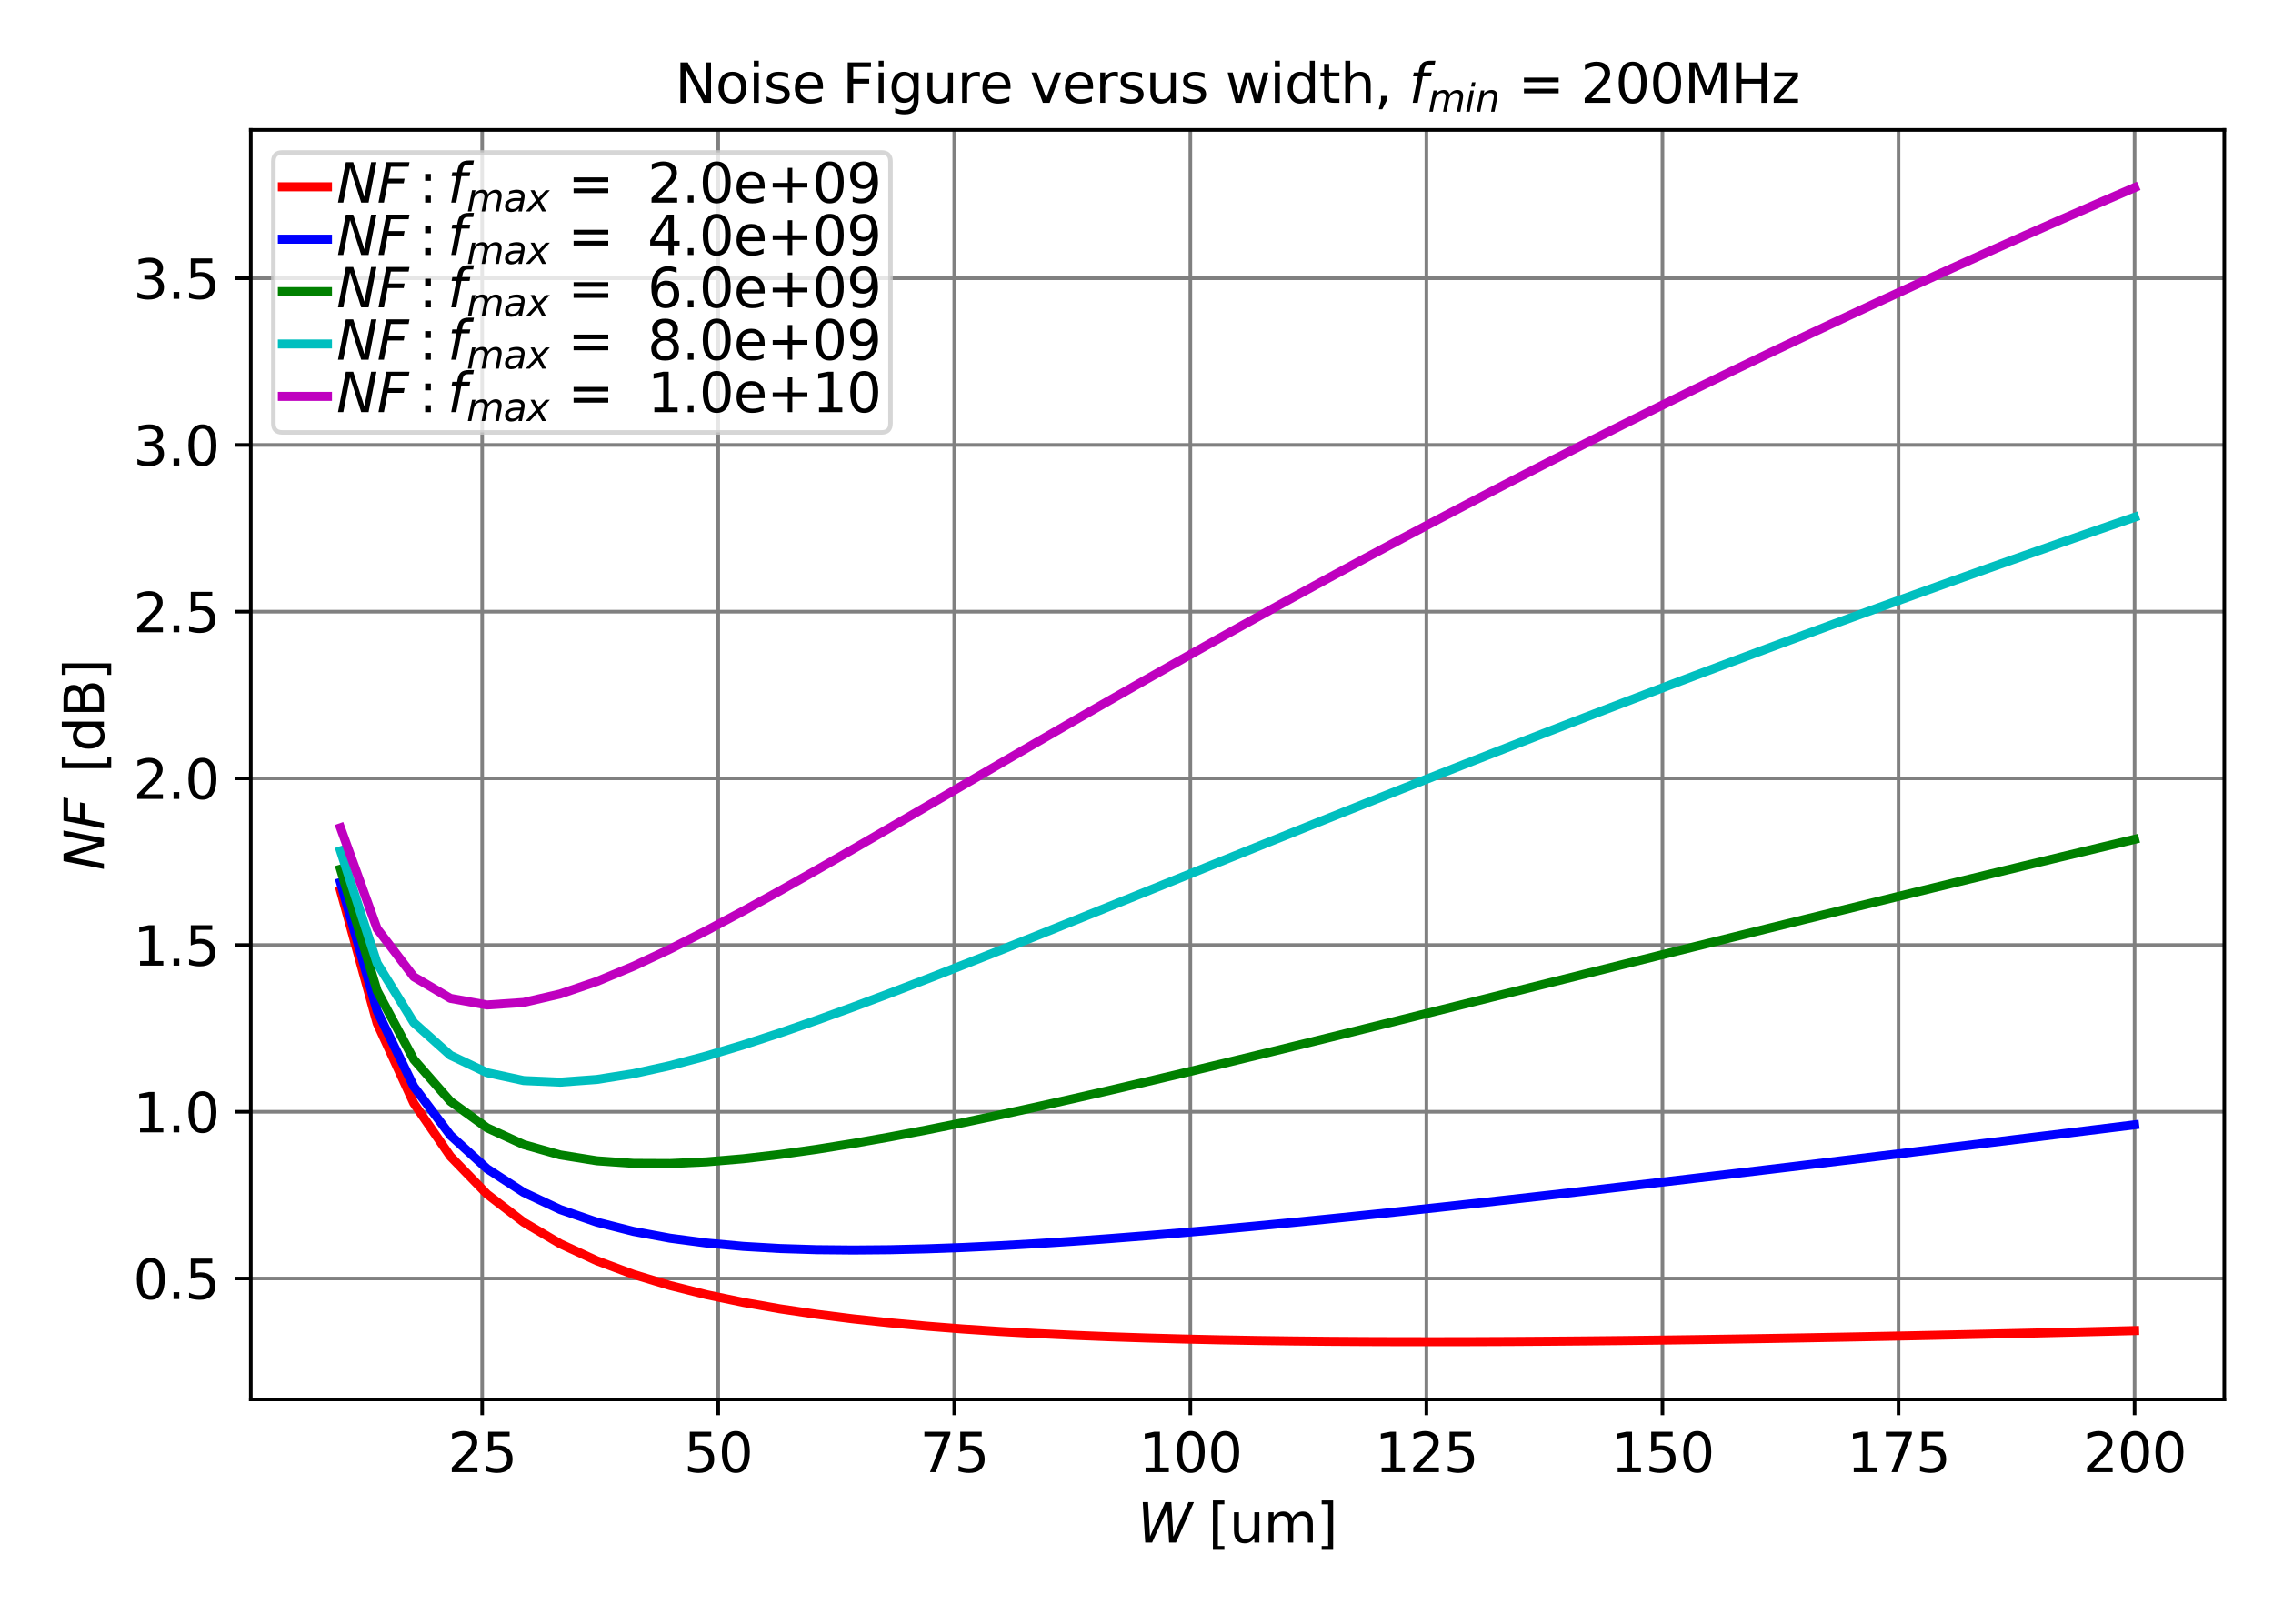 <?xml version="1.0" encoding="utf-8" standalone="no"?>
<!DOCTYPE svg PUBLIC "-//W3C//DTD SVG 1.1//EN"
  "http://www.w3.org/Graphics/SVG/1.1/DTD/svg11.dtd">
<svg height="360pt" version="1.1" viewBox="0 0 504 360" width="504pt" xmlns="http://www.w3.org/2000/svg" xmlns:xlink="http://www.w3.org/1999/xlink">
 <defs>
  <style type="text/css">*{stroke-linecap:butt;stroke-linejoin:round;}</style>
 </defs>
 <g id="figure_1">
  <g id="patch_1">
   <path d="M 0 360 
L 504 360 
L 504 0 
L 0 0 
z
" style="fill:#ffffff;"/>
  </g>
  <g id="axes_1">
   <g id="patch_2">
    <path d="M 55.612 310.262 
L 493.2 310.262 
L 493.2 28.8 
L 55.612 28.8 
z
" style="fill:#ffffff;"/>
   </g>
   <g id="matplotlib.axis_1">
    <g id="xtick_1">
     <g id="line2d_1">
      <path clip-path="url(#pe14d05452f)" d="M 106.909 310.262 
L 106.909 28.8 
" style="fill:none;stroke:#808080;stroke-linecap:square;stroke-width:0.8;"/>
     </g>
     <g id="line2d_2">
      <defs>
       <path d="M 0 0 
L 0 3.5 
" id="mc576cd16fa" style="stroke:#000000;stroke-width:0.8;"/>
      </defs>
      <g>
       <use style="stroke:#000000;stroke-width:0.8;" x="106.909" xlink:href="#mc576cd16fa" y="310.262"/>
      </g>
     </g>
     <g id="text_1">
      <!-- 25 -->
      <g transform="translate(99.274 326.381)scale(0.12 -0.12)">
       <defs>
        <path d="M 1228 531 
L 3431 531 
L 3431 0 
L 469 0 
L 469 531 
Q 828 903 1448 1529 
Q 2069 2156 2228 2338 
Q 2531 2678 2651 2914 
Q 2772 3150 2772 3378 
Q 2772 3750 2511 3984 
Q 2250 4219 1831 4219 
Q 1534 4219 1204 4116 
Q 875 4013 500 3803 
L 500 4441 
Q 881 4594 1212 4672 
Q 1544 4750 1819 4750 
Q 2544 4750 2975 4387 
Q 3406 4025 3406 3419 
Q 3406 3131 3298 2873 
Q 3191 2616 2906 2266 
Q 2828 2175 2409 1742 
Q 1991 1309 1228 531 
z
" id="DejaVuSans-32" transform="scale(0.016)"/>
        <path d="M 691 4666 
L 3169 4666 
L 3169 4134 
L 1269 4134 
L 1269 2991 
Q 1406 3038 1543 3061 
Q 1681 3084 1819 3084 
Q 2600 3084 3056 2656 
Q 3513 2228 3513 1497 
Q 3513 744 3044 326 
Q 2575 -91 1722 -91 
Q 1428 -91 1123 -41 
Q 819 9 494 109 
L 494 744 
Q 775 591 1075 516 
Q 1375 441 1709 441 
Q 2250 441 2565 725 
Q 2881 1009 2881 1497 
Q 2881 1984 2565 2268 
Q 2250 2553 1709 2553 
Q 1456 2553 1204 2497 
Q 953 2441 691 2322 
L 691 4666 
z
" id="DejaVuSans-35" transform="scale(0.016)"/>
       </defs>
       <use xlink:href="#DejaVuSans-32"/>
       <use x="63.623" xlink:href="#DejaVuSans-35"/>
      </g>
     </g>
    </g>
    <g id="xtick_2">
     <g id="line2d_3">
      <path clip-path="url(#pe14d05452f)" d="M 159.252 310.262 
L 159.252 28.8 
" style="fill:none;stroke:#808080;stroke-linecap:square;stroke-width:0.8;"/>
     </g>
     <g id="line2d_4">
      <g>
       <use style="stroke:#000000;stroke-width:0.8;" x="159.252" xlink:href="#mc576cd16fa" y="310.262"/>
      </g>
     </g>
     <g id="text_2">
      <!-- 50 -->
      <g transform="translate(151.617 326.381)scale(0.12 -0.12)">
       <defs>
        <path d="M 2034 4250 
Q 1547 4250 1301 3770 
Q 1056 3291 1056 2328 
Q 1056 1369 1301 889 
Q 1547 409 2034 409 
Q 2525 409 2770 889 
Q 3016 1369 3016 2328 
Q 3016 3291 2770 3770 
Q 2525 4250 2034 4250 
z
M 2034 4750 
Q 2819 4750 3233 4129 
Q 3647 3509 3647 2328 
Q 3647 1150 3233 529 
Q 2819 -91 2034 -91 
Q 1250 -91 836 529 
Q 422 1150 422 2328 
Q 422 3509 836 4129 
Q 1250 4750 2034 4750 
z
" id="DejaVuSans-30" transform="scale(0.016)"/>
       </defs>
       <use xlink:href="#DejaVuSans-35"/>
       <use x="63.623" xlink:href="#DejaVuSans-30"/>
      </g>
     </g>
    </g>
    <g id="xtick_3">
     <g id="line2d_5">
      <path clip-path="url(#pe14d05452f)" d="M 211.595 310.262 
L 211.595 28.8 
" style="fill:none;stroke:#808080;stroke-linecap:square;stroke-width:0.8;"/>
     </g>
     <g id="line2d_6">
      <g>
       <use style="stroke:#000000;stroke-width:0.8;" x="211.595" xlink:href="#mc576cd16fa" y="310.262"/>
      </g>
     </g>
     <g id="text_3">
      <!-- 75 -->
      <g transform="translate(203.96 326.381)scale(0.12 -0.12)">
       <defs>
        <path d="M 525 4666 
L 3525 4666 
L 3525 4397 
L 1831 0 
L 1172 0 
L 2766 4134 
L 525 4134 
L 525 4666 
z
" id="DejaVuSans-37" transform="scale(0.016)"/>
       </defs>
       <use xlink:href="#DejaVuSans-37"/>
       <use x="63.623" xlink:href="#DejaVuSans-35"/>
      </g>
     </g>
    </g>
    <g id="xtick_4">
     <g id="line2d_7">
      <path clip-path="url(#pe14d05452f)" d="M 263.938 310.262 
L 263.938 28.8 
" style="fill:none;stroke:#808080;stroke-linecap:square;stroke-width:0.8;"/>
     </g>
     <g id="line2d_8">
      <g>
       <use style="stroke:#000000;stroke-width:0.8;" x="263.938" xlink:href="#mc576cd16fa" y="310.262"/>
      </g>
     </g>
     <g id="text_4">
      <!-- 100 -->
      <g transform="translate(252.485 326.381)scale(0.12 -0.12)">
       <defs>
        <path d="M 794 531 
L 1825 531 
L 1825 4091 
L 703 3866 
L 703 4441 
L 1819 4666 
L 2450 4666 
L 2450 531 
L 3481 531 
L 3481 0 
L 794 0 
L 794 531 
z
" id="DejaVuSans-31" transform="scale(0.016)"/>
       </defs>
       <use xlink:href="#DejaVuSans-31"/>
       <use x="63.623" xlink:href="#DejaVuSans-30"/>
       <use x="127.246" xlink:href="#DejaVuSans-30"/>
      </g>
     </g>
    </g>
    <g id="xtick_5">
     <g id="line2d_9">
      <path clip-path="url(#pe14d05452f)" d="M 316.281 310.262 
L 316.281 28.8 
" style="fill:none;stroke:#808080;stroke-linecap:square;stroke-width:0.8;"/>
     </g>
     <g id="line2d_10">
      <g>
       <use style="stroke:#000000;stroke-width:0.8;" x="316.281" xlink:href="#mc576cd16fa" y="310.262"/>
      </g>
     </g>
     <g id="text_5">
      <!-- 125 -->
      <g transform="translate(304.828 326.381)scale(0.12 -0.12)">
       <use xlink:href="#DejaVuSans-31"/>
       <use x="63.623" xlink:href="#DejaVuSans-32"/>
       <use x="127.246" xlink:href="#DejaVuSans-35"/>
      </g>
     </g>
    </g>
    <g id="xtick_6">
     <g id="line2d_11">
      <path clip-path="url(#pe14d05452f)" d="M 368.624 310.262 
L 368.624 28.8 
" style="fill:none;stroke:#808080;stroke-linecap:square;stroke-width:0.8;"/>
     </g>
     <g id="line2d_12">
      <g>
       <use style="stroke:#000000;stroke-width:0.8;" x="368.624" xlink:href="#mc576cd16fa" y="310.262"/>
      </g>
     </g>
     <g id="text_6">
      <!-- 150 -->
      <g transform="translate(357.171 326.381)scale(0.12 -0.12)">
       <use xlink:href="#DejaVuSans-31"/>
       <use x="63.623" xlink:href="#DejaVuSans-35"/>
       <use x="127.246" xlink:href="#DejaVuSans-30"/>
      </g>
     </g>
    </g>
    <g id="xtick_7">
     <g id="line2d_13">
      <path clip-path="url(#pe14d05452f)" d="M 420.967 310.262 
L 420.967 28.8 
" style="fill:none;stroke:#808080;stroke-linecap:square;stroke-width:0.8;"/>
     </g>
     <g id="line2d_14">
      <g>
       <use style="stroke:#000000;stroke-width:0.8;" x="420.967" xlink:href="#mc576cd16fa" y="310.262"/>
      </g>
     </g>
     <g id="text_7">
      <!-- 175 -->
      <g transform="translate(409.514 326.381)scale(0.12 -0.12)">
       <use xlink:href="#DejaVuSans-31"/>
       <use x="63.623" xlink:href="#DejaVuSans-37"/>
       <use x="127.246" xlink:href="#DejaVuSans-35"/>
      </g>
     </g>
    </g>
    <g id="xtick_8">
     <g id="line2d_15">
      <path clip-path="url(#pe14d05452f)" d="M 473.31 310.262 
L 473.31 28.8 
" style="fill:none;stroke:#808080;stroke-linecap:square;stroke-width:0.8;"/>
     </g>
     <g id="line2d_16">
      <g>
       <use style="stroke:#000000;stroke-width:0.8;" x="473.31" xlink:href="#mc576cd16fa" y="310.262"/>
      </g>
     </g>
     <g id="text_8">
      <!-- 200 -->
      <g transform="translate(461.857 326.381)scale(0.12 -0.12)">
       <use xlink:href="#DejaVuSans-32"/>
       <use x="63.623" xlink:href="#DejaVuSans-30"/>
       <use x="127.246" xlink:href="#DejaVuSans-30"/>
      </g>
     </g>
    </g>
    <g id="text_9">
     <!-- $W$ [um] -->
     <g transform="translate(252.206 341.994)scale(0.12 -0.12)">
      <defs>
       <path d="M 616 4666 
L 1228 4666 
L 1453 697 
L 3213 4666 
L 3916 4666 
L 4147 697 
L 5888 4666 
L 6528 4666 
L 4453 0 
L 3659 0 
L 3444 3891 
L 1697 0 
L 903 0 
L 616 4666 
z
" id="DejaVuSans-Oblique-57" transform="scale(0.016)"/>
       <path id="DejaVuSans-20" transform="scale(0.016)"/>
       <path d="M 550 4863 
L 1875 4863 
L 1875 4416 
L 1125 4416 
L 1125 -397 
L 1875 -397 
L 1875 -844 
L 550 -844 
L 550 4863 
z
" id="DejaVuSans-5b" transform="scale(0.016)"/>
       <path d="M 544 1381 
L 544 3500 
L 1119 3500 
L 1119 1403 
Q 1119 906 1312 657 
Q 1506 409 1894 409 
Q 2359 409 2629 706 
Q 2900 1003 2900 1516 
L 2900 3500 
L 3475 3500 
L 3475 0 
L 2900 0 
L 2900 538 
Q 2691 219 2414 64 
Q 2138 -91 1772 -91 
Q 1169 -91 856 284 
Q 544 659 544 1381 
z
M 1991 3584 
L 1991 3584 
z
" id="DejaVuSans-75" transform="scale(0.016)"/>
       <path d="M 3328 2828 
Q 3544 3216 3844 3400 
Q 4144 3584 4550 3584 
Q 5097 3584 5394 3201 
Q 5691 2819 5691 2113 
L 5691 0 
L 5113 0 
L 5113 2094 
Q 5113 2597 4934 2840 
Q 4756 3084 4391 3084 
Q 3944 3084 3684 2787 
Q 3425 2491 3425 1978 
L 3425 0 
L 2847 0 
L 2847 2094 
Q 2847 2600 2669 2842 
Q 2491 3084 2119 3084 
Q 1678 3084 1418 2786 
Q 1159 2488 1159 1978 
L 1159 0 
L 581 0 
L 581 3500 
L 1159 3500 
L 1159 2956 
Q 1356 3278 1631 3431 
Q 1906 3584 2284 3584 
Q 2666 3584 2933 3390 
Q 3200 3197 3328 2828 
z
" id="DejaVuSans-6d" transform="scale(0.016)"/>
       <path d="M 1947 4863 
L 1947 -844 
L 622 -844 
L 622 -397 
L 1369 -397 
L 1369 4416 
L 622 4416 
L 622 4863 
L 1947 4863 
z
" id="DejaVuSans-5d" transform="scale(0.016)"/>
      </defs>
      <use transform="translate(0 0.016)" xlink:href="#DejaVuSans-Oblique-57"/>
      <use transform="translate(98.877 0.016)" xlink:href="#DejaVuSans-20"/>
      <use transform="translate(130.664 0.016)" xlink:href="#DejaVuSans-5b"/>
      <use transform="translate(169.678 0.016)" xlink:href="#DejaVuSans-75"/>
      <use transform="translate(233.057 0.016)" xlink:href="#DejaVuSans-6d"/>
      <use transform="translate(330.469 0.016)" xlink:href="#DejaVuSans-5d"/>
     </g>
    </g>
   </g>
   <g id="matplotlib.axis_2">
    <g id="ytick_1">
     <g id="line2d_17">
      <path clip-path="url(#pe14d05452f)" d="M 55.612 283.455 
L 493.2 283.455 
" style="fill:none;stroke:#808080;stroke-linecap:square;stroke-width:0.8;"/>
     </g>
     <g id="line2d_18">
      <defs>
       <path d="M 0 0 
L -3.5 0 
" id="mc44591b894" style="stroke:#000000;stroke-width:0.8;"/>
      </defs>
      <g>
       <use style="stroke:#000000;stroke-width:0.8;" x="55.612" xlink:href="#mc44591b894" y="283.455"/>
      </g>
     </g>
     <g id="text_10">
      <!-- 0.5 -->
      <g transform="translate(29.529 288.014)scale(0.12 -0.12)">
       <defs>
        <path d="M 684 794 
L 1344 794 
L 1344 0 
L 684 0 
L 684 794 
z
" id="DejaVuSans-2e" transform="scale(0.016)"/>
       </defs>
       <use xlink:href="#DejaVuSans-30"/>
       <use x="63.623" xlink:href="#DejaVuSans-2e"/>
       <use x="95.41" xlink:href="#DejaVuSans-35"/>
      </g>
     </g>
    </g>
    <g id="ytick_2">
     <g id="line2d_19">
      <path clip-path="url(#pe14d05452f)" d="M 55.612 246.493 
L 493.2 246.493 
" style="fill:none;stroke:#808080;stroke-linecap:square;stroke-width:0.8;"/>
     </g>
     <g id="line2d_20">
      <g>
       <use style="stroke:#000000;stroke-width:0.8;" x="55.612" xlink:href="#mc44591b894" y="246.493"/>
      </g>
     </g>
     <g id="text_11">
      <!-- 1.0 -->
      <g transform="translate(29.529 251.052)scale(0.12 -0.12)">
       <use xlink:href="#DejaVuSans-31"/>
       <use x="63.623" xlink:href="#DejaVuSans-2e"/>
       <use x="95.41" xlink:href="#DejaVuSans-30"/>
      </g>
     </g>
    </g>
    <g id="ytick_3">
     <g id="line2d_21">
      <path clip-path="url(#pe14d05452f)" d="M 55.612 209.532 
L 493.2 209.532 
" style="fill:none;stroke:#808080;stroke-linecap:square;stroke-width:0.8;"/>
     </g>
     <g id="line2d_22">
      <g>
       <use style="stroke:#000000;stroke-width:0.8;" x="55.612" xlink:href="#mc44591b894" y="209.532"/>
      </g>
     </g>
     <g id="text_12">
      <!-- 1.5 -->
      <g transform="translate(29.529 214.091)scale(0.12 -0.12)">
       <use xlink:href="#DejaVuSans-31"/>
       <use x="63.623" xlink:href="#DejaVuSans-2e"/>
       <use x="95.41" xlink:href="#DejaVuSans-35"/>
      </g>
     </g>
    </g>
    <g id="ytick_4">
     <g id="line2d_23">
      <path clip-path="url(#pe14d05452f)" d="M 55.612 172.571 
L 493.2 172.571 
" style="fill:none;stroke:#808080;stroke-linecap:square;stroke-width:0.8;"/>
     </g>
     <g id="line2d_24">
      <g>
       <use style="stroke:#000000;stroke-width:0.8;" x="55.612" xlink:href="#mc44591b894" y="172.571"/>
      </g>
     </g>
     <g id="text_13">
      <!-- 2.0 -->
      <g transform="translate(29.529 177.13)scale(0.12 -0.12)">
       <use xlink:href="#DejaVuSans-32"/>
       <use x="63.623" xlink:href="#DejaVuSans-2e"/>
       <use x="95.41" xlink:href="#DejaVuSans-30"/>
      </g>
     </g>
    </g>
    <g id="ytick_5">
     <g id="line2d_25">
      <path clip-path="url(#pe14d05452f)" d="M 55.612 135.61 
L 493.2 135.61 
" style="fill:none;stroke:#808080;stroke-linecap:square;stroke-width:0.8;"/>
     </g>
     <g id="line2d_26">
      <g>
       <use style="stroke:#000000;stroke-width:0.8;" x="55.612" xlink:href="#mc44591b894" y="135.61"/>
      </g>
     </g>
     <g id="text_14">
      <!-- 2.5 -->
      <g transform="translate(29.529 140.169)scale(0.12 -0.12)">
       <use xlink:href="#DejaVuSans-32"/>
       <use x="63.623" xlink:href="#DejaVuSans-2e"/>
       <use x="95.41" xlink:href="#DejaVuSans-35"/>
      </g>
     </g>
    </g>
    <g id="ytick_6">
     <g id="line2d_27">
      <path clip-path="url(#pe14d05452f)" d="M 55.612 98.649 
L 493.2 98.649 
" style="fill:none;stroke:#808080;stroke-linecap:square;stroke-width:0.8;"/>
     </g>
     <g id="line2d_28">
      <g>
       <use style="stroke:#000000;stroke-width:0.8;" x="55.612" xlink:href="#mc44591b894" y="98.649"/>
      </g>
     </g>
     <g id="text_15">
      <!-- 3.0 -->
      <g transform="translate(29.529 103.208)scale(0.12 -0.12)">
       <defs>
        <path d="M 2597 2516 
Q 3050 2419 3304 2112 
Q 3559 1806 3559 1356 
Q 3559 666 3084 287 
Q 2609 -91 1734 -91 
Q 1441 -91 1130 -33 
Q 819 25 488 141 
L 488 750 
Q 750 597 1062 519 
Q 1375 441 1716 441 
Q 2309 441 2620 675 
Q 2931 909 2931 1356 
Q 2931 1769 2642 2001 
Q 2353 2234 1838 2234 
L 1294 2234 
L 1294 2753 
L 1863 2753 
Q 2328 2753 2575 2939 
Q 2822 3125 2822 3475 
Q 2822 3834 2567 4026 
Q 2313 4219 1838 4219 
Q 1578 4219 1281 4162 
Q 984 4106 628 3988 
L 628 4550 
Q 988 4650 1302 4700 
Q 1616 4750 1894 4750 
Q 2613 4750 3031 4423 
Q 3450 4097 3450 3541 
Q 3450 3153 3228 2886 
Q 3006 2619 2597 2516 
z
" id="DejaVuSans-33" transform="scale(0.016)"/>
       </defs>
       <use xlink:href="#DejaVuSans-33"/>
       <use x="63.623" xlink:href="#DejaVuSans-2e"/>
       <use x="95.41" xlink:href="#DejaVuSans-30"/>
      </g>
     </g>
    </g>
    <g id="ytick_7">
     <g id="line2d_29">
      <path clip-path="url(#pe14d05452f)" d="M 55.612 61.688 
L 493.2 61.688 
" style="fill:none;stroke:#808080;stroke-linecap:square;stroke-width:0.8;"/>
     </g>
     <g id="line2d_30">
      <g>
       <use style="stroke:#000000;stroke-width:0.8;" x="55.612" xlink:href="#mc44591b894" y="61.688"/>
      </g>
     </g>
     <g id="text_16">
      <!-- 3.5 -->
      <g transform="translate(29.529 66.247)scale(0.12 -0.12)">
       <use xlink:href="#DejaVuSans-33"/>
       <use x="63.623" xlink:href="#DejaVuSans-2e"/>
       <use x="95.41" xlink:href="#DejaVuSans-35"/>
      </g>
     </g>
    </g>
    <g id="text_17">
     <!-- $NF\,$ [dB] -->
     <g transform="translate(23.033 192.991)rotate(-90)scale(0.12 -0.12)">
      <defs>
       <path d="M 1081 4666 
L 1931 4666 
L 3219 666 
L 4000 4666 
L 4616 4666 
L 3706 0 
L 2853 0 
L 1569 4025 
L 788 0 
L 172 0 
L 1081 4666 
z
" id="DejaVuSans-Oblique-4e" transform="scale(0.016)"/>
       <path d="M 1081 4666 
L 3756 4666 
L 3653 4134 
L 1606 4134 
L 1338 2759 
L 3188 2759 
L 3084 2228 
L 1234 2228 
L 800 0 
L 172 0 
L 1081 4666 
z
" id="DejaVuSans-Oblique-46" transform="scale(0.016)"/>
       <path d="M 2906 2969 
L 2906 4863 
L 3481 4863 
L 3481 0 
L 2906 0 
L 2906 525 
Q 2725 213 2448 61 
Q 2172 -91 1784 -91 
Q 1150 -91 751 415 
Q 353 922 353 1747 
Q 353 2572 751 3078 
Q 1150 3584 1784 3584 
Q 2172 3584 2448 3432 
Q 2725 3281 2906 2969 
z
M 947 1747 
Q 947 1113 1208 752 
Q 1469 391 1925 391 
Q 2381 391 2643 752 
Q 2906 1113 2906 1747 
Q 2906 2381 2643 2742 
Q 2381 3103 1925 3103 
Q 1469 3103 1208 2742 
Q 947 2381 947 1747 
z
" id="DejaVuSans-64" transform="scale(0.016)"/>
       <path d="M 1259 2228 
L 1259 519 
L 2272 519 
Q 2781 519 3026 730 
Q 3272 941 3272 1375 
Q 3272 1813 3026 2020 
Q 2781 2228 2272 2228 
L 1259 2228 
z
M 1259 4147 
L 1259 2741 
L 2194 2741 
Q 2656 2741 2882 2914 
Q 3109 3088 3109 3444 
Q 3109 3797 2882 3972 
Q 2656 4147 2194 4147 
L 1259 4147 
z
M 628 4666 
L 2241 4666 
Q 2963 4666 3353 4366 
Q 3744 4066 3744 3513 
Q 3744 3084 3544 2831 
Q 3344 2578 2956 2516 
Q 3422 2416 3680 2098 
Q 3938 1781 3938 1306 
Q 3938 681 3513 340 
Q 3088 0 2303 0 
L 628 0 
L 628 4666 
z
" id="DejaVuSans-42" transform="scale(0.016)"/>
      </defs>
      <use transform="translate(0 0.016)" xlink:href="#DejaVuSans-Oblique-4e"/>
      <use transform="translate(74.805 0.016)" xlink:href="#DejaVuSans-Oblique-46"/>
      <use transform="translate(148.56 0.016)" xlink:href="#DejaVuSans-20"/>
      <use transform="translate(180.347 0.016)" xlink:href="#DejaVuSans-5b"/>
      <use transform="translate(219.361 0.016)" xlink:href="#DejaVuSans-64"/>
      <use transform="translate(282.837 0.016)" xlink:href="#DejaVuSans-42"/>
      <use transform="translate(351.441 0.016)" xlink:href="#DejaVuSans-5d"/>
     </g>
    </g>
   </g>
   <g id="line2d_31">
    <path clip-path="url(#pe14d05452f)" d="M 75.503 197.447 
L 83.621 226.867 
L 91.74 244.579 
L 99.858 256.37 
L 107.977 264.746 
L 116.095 270.971 
L 124.214 275.754 
L 132.332 279.521 
L 140.451 282.547 
L 148.569 285.015 
L 156.688 287.052 
L 164.806 288.751 
L 172.925 290.178 
L 181.043 291.383 
L 189.162 292.406 
L 197.28 293.277 
L 205.399 294.02 
L 213.517 294.654 
L 221.636 295.194 
L 229.754 295.653 
L 237.873 296.042 
L 245.991 296.369 
L 254.11 296.642 
L 262.228 296.867 
L 270.347 297.05 
L 278.466 297.194 
L 286.584 297.305 
L 294.703 297.385 
L 302.821 297.437 
L 310.94 297.464 
L 319.058 297.469 
L 327.177 297.453 
L 335.295 297.418 
L 343.414 297.365 
L 351.532 297.297 
L 359.651 297.214 
L 367.769 297.118 
L 375.888 297.009 
L 384.006 296.889 
L 392.125 296.758 
L 400.243 296.617 
L 408.362 296.468 
L 416.48 296.309 
L 424.599 296.143 
L 432.717 295.969 
L 440.836 295.788 
L 448.954 295.601 
L 457.073 295.408 
L 465.191 295.209 
L 473.31 295.004 
" style="fill:none;stroke:#ff0000;stroke-linecap:square;stroke-width:2;"/>
   </g>
   <g id="line2d_32">
    <path clip-path="url(#pe14d05452f)" d="M 75.503 195.643 
L 83.621 224.127 
L 91.74 240.881 
L 99.858 251.703 
L 107.977 259.105 
L 116.095 264.356 
L 124.214 268.164 
L 132.332 270.96 
L 140.451 273.017 
L 148.569 274.52 
L 156.688 275.595 
L 164.806 276.336 
L 172.925 276.809 
L 181.043 277.066 
L 189.162 277.144 
L 197.28 277.074 
L 205.399 276.881 
L 213.517 276.583 
L 221.636 276.196 
L 229.754 275.732 
L 237.873 275.203 
L 245.991 274.616 
L 254.11 273.98 
L 262.228 273.3 
L 270.347 272.582 
L 278.466 271.83 
L 286.584 271.049 
L 294.703 270.242 
L 302.821 269.411 
L 310.94 268.559 
L 319.058 267.689 
L 327.177 266.803 
L 335.295 265.902 
L 343.414 264.987 
L 351.532 264.061 
L 359.651 263.125 
L 367.769 262.179 
L 375.888 261.225 
L 384.006 260.263 
L 392.125 259.295 
L 400.243 258.321 
L 408.362 257.341 
L 416.48 256.357 
L 424.599 255.369 
L 432.717 254.378 
L 440.836 253.383 
L 448.954 252.385 
L 457.073 251.386 
L 465.191 250.384 
L 473.31 249.38 
" style="fill:none;stroke:#0000ff;stroke-linecap:square;stroke-width:2;"/>
   </g>
   <g id="line2d_33">
    <path clip-path="url(#pe14d05452f)" d="M 75.503 192.697 
L 83.621 219.67 
L 91.74 234.887 
L 99.858 244.169 
L 107.977 250.036 
L 116.095 253.76 
L 124.214 256.057 
L 132.332 257.355 
L 140.451 257.93 
L 148.569 257.967 
L 156.688 257.594 
L 164.806 256.903 
L 172.925 255.96 
L 181.043 254.818 
L 189.162 253.514 
L 197.28 252.078 
L 205.399 250.535 
L 213.517 248.903 
L 221.636 247.197 
L 229.754 245.431 
L 237.873 243.614 
L 245.991 241.755 
L 254.11 239.861 
L 262.228 237.938 
L 270.347 235.991 
L 278.466 234.024 
L 286.584 232.042 
L 294.703 230.047 
L 302.821 228.042 
L 310.94 226.03 
L 319.058 224.011 
L 327.177 221.99 
L 335.295 219.966 
L 343.414 217.941 
L 351.532 215.916 
L 359.651 213.893 
L 367.769 211.872 
L 375.888 209.855 
L 384.006 207.841 
L 392.125 205.832 
L 400.243 203.827 
L 408.362 201.829 
L 416.48 199.836 
L 424.599 197.85 
L 432.717 195.87 
L 440.836 193.898 
L 448.954 191.933 
L 457.073 189.975 
L 465.191 188.025 
L 473.31 186.082 
" style="fill:none;stroke:#008000;stroke-linecap:square;stroke-width:2;"/>
   </g>
   <g id="line2d_34">
    <path clip-path="url(#pe14d05452f)" d="M 75.503 188.641 
L 83.621 213.567 
L 91.74 226.726 
L 99.858 233.966 
L 107.977 237.821 
L 116.095 239.569 
L 124.214 239.927 
L 132.332 239.325 
L 140.451 238.041 
L 148.569 236.258 
L 156.688 234.103 
L 164.806 231.669 
L 172.925 229.02 
L 181.043 226.208 
L 189.162 223.269 
L 197.28 220.233 
L 205.399 217.122 
L 213.517 213.955 
L 221.636 210.747 
L 229.754 207.508 
L 237.873 204.248 
L 245.991 200.974 
L 254.11 197.694 
L 262.228 194.411 
L 270.347 191.132 
L 278.466 187.858 
L 286.584 184.593 
L 294.703 181.34 
L 302.821 178.101 
L 310.94 174.876 
L 319.058 171.669 
L 327.177 168.479 
L 335.295 165.308 
L 343.414 162.157 
L 351.532 159.026 
L 359.651 155.916 
L 367.769 152.827 
L 375.888 149.76 
L 384.006 146.715 
L 392.125 143.691 
L 400.243 140.69 
L 408.362 137.711 
L 416.48 134.754 
L 424.599 131.819 
L 432.717 128.906 
L 440.836 126.015 
L 448.954 123.147 
L 457.073 120.3 
L 465.191 117.474 
L 473.31 114.671 
" style="fill:none;stroke:#00bfbf;stroke-linecap:square;stroke-width:2;"/>
   </g>
   <g id="line2d_35">
    <path clip-path="url(#pe14d05452f)" d="M 75.503 183.515 
L 83.621 205.91 
L 91.74 216.56 
L 99.858 221.347 
L 107.977 222.816 
L 116.095 222.252 
L 124.214 220.371 
L 132.332 217.606 
L 140.451 214.228 
L 148.569 210.421 
L 156.688 206.309 
L 164.806 201.981 
L 172.925 197.499 
L 181.043 192.912 
L 189.162 188.255 
L 197.28 183.553 
L 205.399 178.828 
L 213.517 174.096 
L 221.636 169.368 
L 229.754 164.654 
L 237.873 159.962 
L 245.991 155.298 
L 254.11 150.666 
L 262.228 146.07 
L 270.347 141.512 
L 278.466 136.995 
L 286.584 132.52 
L 294.703 128.089 
L 302.821 123.702 
L 310.94 119.36 
L 319.058 115.062 
L 327.177 110.81 
L 335.295 106.603 
L 343.414 102.441 
L 351.532 98.324 
L 359.651 94.251 
L 367.769 90.222 
L 375.888 86.237 
L 384.006 82.294 
L 392.125 78.394 
L 400.243 74.536 
L 408.362 70.719 
L 416.48 66.943 
L 424.599 63.207 
L 432.717 59.51 
L 440.836 55.852 
L 448.954 52.231 
L 457.073 48.649 
L 465.191 45.103 
L 473.31 41.594 
" style="fill:none;stroke:#bf00bf;stroke-linecap:square;stroke-width:2;"/>
   </g>
   <g id="patch_3">
    <path d="M 55.612 310.262 
L 55.612 28.8 
" style="fill:none;stroke:#000000;stroke-linecap:square;stroke-linejoin:miter;stroke-width:0.8;"/>
   </g>
   <g id="patch_4">
    <path d="M 493.2 310.262 
L 493.2 28.8 
" style="fill:none;stroke:#000000;stroke-linecap:square;stroke-linejoin:miter;stroke-width:0.8;"/>
   </g>
   <g id="patch_5">
    <path d="M 55.612 310.262 
L 493.2 310.262 
" style="fill:none;stroke:#000000;stroke-linecap:square;stroke-linejoin:miter;stroke-width:0.8;"/>
   </g>
   <g id="patch_6">
    <path d="M 55.612 28.8 
L 493.2 28.8 
" style="fill:none;stroke:#000000;stroke-linecap:square;stroke-linejoin:miter;stroke-width:0.8;"/>
   </g>
   <g id="text_18">
    <!-- Noise Figure versus width, $f_{min}$ = 200MHz -->
    <g transform="translate(149.666 22.8)scale(0.12 -0.12)">
     <defs>
      <path d="M 628 4666 
L 1478 4666 
L 3547 763 
L 3547 4666 
L 4159 4666 
L 4159 0 
L 3309 0 
L 1241 3903 
L 1241 0 
L 628 0 
L 628 4666 
z
" id="DejaVuSans-4e" transform="scale(0.016)"/>
      <path d="M 1959 3097 
Q 1497 3097 1228 2736 
Q 959 2375 959 1747 
Q 959 1119 1226 758 
Q 1494 397 1959 397 
Q 2419 397 2687 759 
Q 2956 1122 2956 1747 
Q 2956 2369 2687 2733 
Q 2419 3097 1959 3097 
z
M 1959 3584 
Q 2709 3584 3137 3096 
Q 3566 2609 3566 1747 
Q 3566 888 3137 398 
Q 2709 -91 1959 -91 
Q 1206 -91 779 398 
Q 353 888 353 1747 
Q 353 2609 779 3096 
Q 1206 3584 1959 3584 
z
" id="DejaVuSans-6f" transform="scale(0.016)"/>
      <path d="M 603 3500 
L 1178 3500 
L 1178 0 
L 603 0 
L 603 3500 
z
M 603 4863 
L 1178 4863 
L 1178 4134 
L 603 4134 
L 603 4863 
z
" id="DejaVuSans-69" transform="scale(0.016)"/>
      <path d="M 2834 3397 
L 2834 2853 
Q 2591 2978 2328 3040 
Q 2066 3103 1784 3103 
Q 1356 3103 1142 2972 
Q 928 2841 928 2578 
Q 928 2378 1081 2264 
Q 1234 2150 1697 2047 
L 1894 2003 
Q 2506 1872 2764 1633 
Q 3022 1394 3022 966 
Q 3022 478 2636 193 
Q 2250 -91 1575 -91 
Q 1294 -91 989 -36 
Q 684 19 347 128 
L 347 722 
Q 666 556 975 473 
Q 1284 391 1588 391 
Q 1994 391 2212 530 
Q 2431 669 2431 922 
Q 2431 1156 2273 1281 
Q 2116 1406 1581 1522 
L 1381 1569 
Q 847 1681 609 1914 
Q 372 2147 372 2553 
Q 372 3047 722 3315 
Q 1072 3584 1716 3584 
Q 2034 3584 2315 3537 
Q 2597 3491 2834 3397 
z
" id="DejaVuSans-73" transform="scale(0.016)"/>
      <path d="M 3597 1894 
L 3597 1613 
L 953 1613 
Q 991 1019 1311 708 
Q 1631 397 2203 397 
Q 2534 397 2845 478 
Q 3156 559 3463 722 
L 3463 178 
Q 3153 47 2828 -22 
Q 2503 -91 2169 -91 
Q 1331 -91 842 396 
Q 353 884 353 1716 
Q 353 2575 817 3079 
Q 1281 3584 2069 3584 
Q 2775 3584 3186 3129 
Q 3597 2675 3597 1894 
z
M 3022 2063 
Q 3016 2534 2758 2815 
Q 2500 3097 2075 3097 
Q 1594 3097 1305 2825 
Q 1016 2553 972 2059 
L 3022 2063 
z
" id="DejaVuSans-65" transform="scale(0.016)"/>
      <path d="M 628 4666 
L 3309 4666 
L 3309 4134 
L 1259 4134 
L 1259 2759 
L 3109 2759 
L 3109 2228 
L 1259 2228 
L 1259 0 
L 628 0 
L 628 4666 
z
" id="DejaVuSans-46" transform="scale(0.016)"/>
      <path d="M 2906 1791 
Q 2906 2416 2648 2759 
Q 2391 3103 1925 3103 
Q 1463 3103 1205 2759 
Q 947 2416 947 1791 
Q 947 1169 1205 825 
Q 1463 481 1925 481 
Q 2391 481 2648 825 
Q 2906 1169 2906 1791 
z
M 3481 434 
Q 3481 -459 3084 -895 
Q 2688 -1331 1869 -1331 
Q 1566 -1331 1297 -1286 
Q 1028 -1241 775 -1147 
L 775 -588 
Q 1028 -725 1275 -790 
Q 1522 -856 1778 -856 
Q 2344 -856 2625 -561 
Q 2906 -266 2906 331 
L 2906 616 
Q 2728 306 2450 153 
Q 2172 0 1784 0 
Q 1141 0 747 490 
Q 353 981 353 1791 
Q 353 2603 747 3093 
Q 1141 3584 1784 3584 
Q 2172 3584 2450 3431 
Q 2728 3278 2906 2969 
L 2906 3500 
L 3481 3500 
L 3481 434 
z
" id="DejaVuSans-67" transform="scale(0.016)"/>
      <path d="M 2631 2963 
Q 2534 3019 2420 3045 
Q 2306 3072 2169 3072 
Q 1681 3072 1420 2755 
Q 1159 2438 1159 1844 
L 1159 0 
L 581 0 
L 581 3500 
L 1159 3500 
L 1159 2956 
Q 1341 3275 1631 3429 
Q 1922 3584 2338 3584 
Q 2397 3584 2469 3576 
Q 2541 3569 2628 3553 
L 2631 2963 
z
" id="DejaVuSans-72" transform="scale(0.016)"/>
      <path d="M 191 3500 
L 800 3500 
L 1894 563 
L 2988 3500 
L 3597 3500 
L 2284 0 
L 1503 0 
L 191 3500 
z
" id="DejaVuSans-76" transform="scale(0.016)"/>
      <path d="M 269 3500 
L 844 3500 
L 1563 769 
L 2278 3500 
L 2956 3500 
L 3675 769 
L 4391 3500 
L 4966 3500 
L 4050 0 
L 3372 0 
L 2619 2869 
L 1863 0 
L 1184 0 
L 269 3500 
z
" id="DejaVuSans-77" transform="scale(0.016)"/>
      <path d="M 1172 4494 
L 1172 3500 
L 2356 3500 
L 2356 3053 
L 1172 3053 
L 1172 1153 
Q 1172 725 1289 603 
Q 1406 481 1766 481 
L 2356 481 
L 2356 0 
L 1766 0 
Q 1100 0 847 248 
Q 594 497 594 1153 
L 594 3053 
L 172 3053 
L 172 3500 
L 594 3500 
L 594 4494 
L 1172 4494 
z
" id="DejaVuSans-74" transform="scale(0.016)"/>
      <path d="M 3513 2113 
L 3513 0 
L 2938 0 
L 2938 2094 
Q 2938 2591 2744 2837 
Q 2550 3084 2163 3084 
Q 1697 3084 1428 2787 
Q 1159 2491 1159 1978 
L 1159 0 
L 581 0 
L 581 4863 
L 1159 4863 
L 1159 2956 
Q 1366 3272 1645 3428 
Q 1925 3584 2291 3584 
Q 2894 3584 3203 3211 
Q 3513 2838 3513 2113 
z
" id="DejaVuSans-68" transform="scale(0.016)"/>
      <path d="M 750 794 
L 1409 794 
L 1409 256 
L 897 -744 
L 494 -744 
L 750 256 
L 750 794 
z
" id="DejaVuSans-2c" transform="scale(0.016)"/>
      <path d="M 3059 4863 
L 2969 4384 
L 2419 4384 
Q 2106 4384 1964 4261 
Q 1822 4138 1753 3809 
L 1691 3500 
L 2638 3500 
L 2553 3053 
L 1606 3053 
L 1013 0 
L 434 0 
L 1031 3053 
L 481 3053 
L 563 3500 
L 1113 3500 
L 1159 3744 
Q 1278 4363 1576 4613 
Q 1875 4863 2516 4863 
L 3059 4863 
z
" id="DejaVuSans-Oblique-66" transform="scale(0.016)"/>
      <path d="M 5747 2113 
L 5338 0 
L 4763 0 
L 5166 2094 
Q 5191 2228 5203 2325 
Q 5216 2422 5216 2491 
Q 5216 2772 5059 2928 
Q 4903 3084 4622 3084 
Q 4203 3084 3875 2770 
Q 3547 2456 3450 1953 
L 3066 0 
L 2491 0 
L 2900 2094 
Q 2925 2209 2937 2307 
Q 2950 2406 2950 2484 
Q 2950 2769 2794 2926 
Q 2638 3084 2363 3084 
Q 1938 3084 1609 2770 
Q 1281 2456 1184 1953 
L 800 0 
L 225 0 
L 909 3500 
L 1484 3500 
L 1375 2956 
Q 1609 3263 1923 3423 
Q 2238 3584 2597 3584 
Q 2978 3584 3223 3384 
Q 3469 3184 3519 2828 
Q 3781 3197 4126 3390 
Q 4472 3584 4856 3584 
Q 5306 3584 5551 3325 
Q 5797 3066 5797 2591 
Q 5797 2488 5784 2364 
Q 5772 2241 5747 2113 
z
" id="DejaVuSans-Oblique-6d" transform="scale(0.016)"/>
      <path d="M 1172 4863 
L 1747 4863 
L 1606 4134 
L 1031 4134 
L 1172 4863 
z
M 909 3500 
L 1484 3500 
L 800 0 
L 225 0 
L 909 3500 
z
" id="DejaVuSans-Oblique-69" transform="scale(0.016)"/>
      <path d="M 3566 2113 
L 3156 0 
L 2578 0 
L 2988 2091 
Q 3016 2238 3031 2350 
Q 3047 2463 3047 2528 
Q 3047 2791 2881 2937 
Q 2716 3084 2419 3084 
Q 1956 3084 1622 2776 
Q 1288 2469 1184 1941 
L 800 0 
L 225 0 
L 903 3500 
L 1478 3500 
L 1363 2950 
Q 1603 3253 1940 3418 
Q 2278 3584 2650 3584 
Q 3113 3584 3367 3334 
Q 3622 3084 3622 2631 
Q 3622 2519 3608 2391 
Q 3594 2263 3566 2113 
z
" id="DejaVuSans-Oblique-6e" transform="scale(0.016)"/>
      <path d="M 678 2906 
L 4684 2906 
L 4684 2381 
L 678 2381 
L 678 2906 
z
M 678 1631 
L 4684 1631 
L 4684 1100 
L 678 1100 
L 678 1631 
z
" id="DejaVuSans-3d" transform="scale(0.016)"/>
      <path d="M 628 4666 
L 1569 4666 
L 2759 1491 
L 3956 4666 
L 4897 4666 
L 4897 0 
L 4281 0 
L 4281 4097 
L 3078 897 
L 2444 897 
L 1241 4097 
L 1241 0 
L 628 0 
L 628 4666 
z
" id="DejaVuSans-4d" transform="scale(0.016)"/>
      <path d="M 628 4666 
L 1259 4666 
L 1259 2753 
L 3553 2753 
L 3553 4666 
L 4184 4666 
L 4184 0 
L 3553 0 
L 3553 2222 
L 1259 2222 
L 1259 0 
L 628 0 
L 628 4666 
z
" id="DejaVuSans-48" transform="scale(0.016)"/>
      <path d="M 353 3500 
L 3084 3500 
L 3084 2975 
L 922 459 
L 3084 459 
L 3084 0 
L 275 0 
L 275 525 
L 2438 3041 
L 353 3041 
L 353 3500 
z
" id="DejaVuSans-7a" transform="scale(0.016)"/>
     </defs>
     <use transform="translate(0 0.016)" xlink:href="#DejaVuSans-4e"/>
     <use transform="translate(74.805 0.016)" xlink:href="#DejaVuSans-6f"/>
     <use transform="translate(135.986 0.016)" xlink:href="#DejaVuSans-69"/>
     <use transform="translate(163.77 0.016)" xlink:href="#DejaVuSans-73"/>
     <use transform="translate(215.869 0.016)" xlink:href="#DejaVuSans-65"/>
     <use transform="translate(277.393 0.016)" xlink:href="#DejaVuSans-20"/>
     <use transform="translate(309.18 0.016)" xlink:href="#DejaVuSans-46"/>
     <use transform="translate(366.699 0.016)" xlink:href="#DejaVuSans-69"/>
     <use transform="translate(394.482 0.016)" xlink:href="#DejaVuSans-67"/>
     <use transform="translate(457.959 0.016)" xlink:href="#DejaVuSans-75"/>
     <use transform="translate(521.338 0.016)" xlink:href="#DejaVuSans-72"/>
     <use transform="translate(562.451 0.016)" xlink:href="#DejaVuSans-65"/>
     <use transform="translate(623.975 0.016)" xlink:href="#DejaVuSans-20"/>
     <use transform="translate(655.762 0.016)" xlink:href="#DejaVuSans-76"/>
     <use transform="translate(714.941 0.016)" xlink:href="#DejaVuSans-65"/>
     <use transform="translate(776.465 0.016)" xlink:href="#DejaVuSans-72"/>
     <use transform="translate(817.578 0.016)" xlink:href="#DejaVuSans-73"/>
     <use transform="translate(869.678 0.016)" xlink:href="#DejaVuSans-75"/>
     <use transform="translate(933.057 0.016)" xlink:href="#DejaVuSans-73"/>
     <use transform="translate(985.156 0.016)" xlink:href="#DejaVuSans-20"/>
     <use transform="translate(1016.943 0.016)" xlink:href="#DejaVuSans-77"/>
     <use transform="translate(1098.73 0.016)" xlink:href="#DejaVuSans-69"/>
     <use transform="translate(1126.514 0.016)" xlink:href="#DejaVuSans-64"/>
     <use transform="translate(1189.99 0.016)" xlink:href="#DejaVuSans-74"/>
     <use transform="translate(1229.199 0.016)" xlink:href="#DejaVuSans-68"/>
     <use transform="translate(1292.578 0.016)" xlink:href="#DejaVuSans-2c"/>
     <use transform="translate(1324.365 0.016)" xlink:href="#DejaVuSans-20"/>
     <use transform="translate(1356.152 0.016)" xlink:href="#DejaVuSans-Oblique-66"/>
     <use transform="translate(1391.357 -16.391)scale(0.7)" xlink:href="#DejaVuSans-Oblique-6d"/>
     <use transform="translate(1459.546 -16.391)scale(0.7)" xlink:href="#DejaVuSans-Oblique-69"/>
     <use transform="translate(1478.994 -16.391)scale(0.7)" xlink:href="#DejaVuSans-Oblique-6e"/>
     <use transform="translate(1526.094 0.016)" xlink:href="#DejaVuSans-20"/>
     <use transform="translate(1557.881 0.016)" xlink:href="#DejaVuSans-3d"/>
     <use transform="translate(1641.67 0.016)" xlink:href="#DejaVuSans-20"/>
     <use transform="translate(1673.457 0.016)" xlink:href="#DejaVuSans-32"/>
     <use transform="translate(1737.08 0.016)" xlink:href="#DejaVuSans-30"/>
     <use transform="translate(1800.703 0.016)" xlink:href="#DejaVuSans-30"/>
     <use transform="translate(1864.326 0.016)" xlink:href="#DejaVuSans-4d"/>
     <use transform="translate(1950.605 0.016)" xlink:href="#DejaVuSans-48"/>
     <use transform="translate(2025.801 0.016)" xlink:href="#DejaVuSans-7a"/>
    </g>
   </g>
   <g id="legend_1">
    <g id="patch_7">
     <path d="M 62.612 95.869 
L 195.452 95.869 
Q 197.452 95.869 197.452 93.869 
L 197.452 35.8 
Q 197.452 33.8 195.452 33.8 
L 62.612 33.8 
Q 60.612 33.8 60.612 35.8 
L 60.612 93.869 
Q 60.612 95.869 62.612 95.869 
z
" style="fill:#ffffff;opacity:0.8;stroke:#cccccc;stroke-linejoin:miter;"/>
    </g>
    <g id="line2d_36">
     <path d="M 62.612 41.418 
L 72.612 41.418 
" style="fill:none;stroke:#ff0000;stroke-linecap:square;stroke-width:2;"/>
    </g>
    <g id="line2d_37"/>
    <g id="text_19">
     <!-- $NF: f_{max}$ =  2.0e+09 -->
     <g transform="translate(74.612 44.918)scale(0.12 -0.12)">
      <defs>
       <path d="M 750 794 
L 1409 794 
L 1409 0 
L 750 0 
L 750 794 
z
M 750 3309 
L 1409 3309 
L 1409 2516 
L 750 2516 
L 750 3309 
z
" id="DejaVuSans-3a" transform="scale(0.016)"/>
       <path d="M 3438 1997 
L 3047 0 
L 2472 0 
L 2578 531 
Q 2325 219 2001 64 
Q 1678 -91 1281 -91 
Q 834 -91 548 182 
Q 263 456 263 884 
Q 263 1497 752 1853 
Q 1241 2209 2100 2209 
L 2900 2209 
L 2931 2363 
Q 2938 2388 2941 2417 
Q 2944 2447 2944 2509 
Q 2944 2788 2717 2942 
Q 2491 3097 2081 3097 
Q 1800 3097 1504 3025 
Q 1209 2953 897 2809 
L 997 3341 
Q 1322 3463 1633 3523 
Q 1944 3584 2234 3584 
Q 2853 3584 3176 3315 
Q 3500 3047 3500 2534 
Q 3500 2431 3484 2292 
Q 3469 2153 3438 1997 
z
M 2816 1759 
L 2241 1759 
Q 1534 1759 1195 1570 
Q 856 1381 856 984 
Q 856 709 1029 553 
Q 1203 397 1509 397 
Q 1978 397 2328 733 
Q 2678 1069 2791 1631 
L 2816 1759 
z
" id="DejaVuSans-Oblique-61" transform="scale(0.016)"/>
       <path d="M 3841 3500 
L 2234 1784 
L 3219 0 
L 2559 0 
L 1819 1388 
L 531 0 
L -166 0 
L 1556 1844 
L 641 3500 
L 1300 3500 
L 1972 2234 
L 3144 3500 
L 3841 3500 
z
" id="DejaVuSans-Oblique-78" transform="scale(0.016)"/>
       <path d="M 2944 4013 
L 2944 2272 
L 4684 2272 
L 4684 1741 
L 2944 1741 
L 2944 0 
L 2419 0 
L 2419 1741 
L 678 1741 
L 678 2272 
L 2419 2272 
L 2419 4013 
L 2944 4013 
z
" id="DejaVuSans-2b" transform="scale(0.016)"/>
       <path d="M 703 97 
L 703 672 
Q 941 559 1184 500 
Q 1428 441 1663 441 
Q 2288 441 2617 861 
Q 2947 1281 2994 2138 
Q 2813 1869 2534 1725 
Q 2256 1581 1919 1581 
Q 1219 1581 811 2004 
Q 403 2428 403 3163 
Q 403 3881 828 4315 
Q 1253 4750 1959 4750 
Q 2769 4750 3195 4129 
Q 3622 3509 3622 2328 
Q 3622 1225 3098 567 
Q 2575 -91 1691 -91 
Q 1453 -91 1209 -44 
Q 966 3 703 97 
z
M 1959 2075 
Q 2384 2075 2632 2365 
Q 2881 2656 2881 3163 
Q 2881 3666 2632 3958 
Q 2384 4250 1959 4250 
Q 1534 4250 1286 3958 
Q 1038 3666 1038 3163 
Q 1038 2656 1286 2365 
Q 1534 2075 1959 2075 
z
" id="DejaVuSans-39" transform="scale(0.016)"/>
      </defs>
      <use transform="translate(0 0.016)" xlink:href="#DejaVuSans-Oblique-4e"/>
      <use transform="translate(74.805 0.016)" xlink:href="#DejaVuSans-Oblique-46"/>
      <use transform="translate(151.807 0.016)" xlink:href="#DejaVuSans-3a"/>
      <use transform="translate(204.98 0.016)" xlink:href="#DejaVuSans-Oblique-66"/>
      <use transform="translate(240.186 -16.391)scale(0.7)" xlink:href="#DejaVuSans-Oblique-6d"/>
      <use transform="translate(308.374 -16.391)scale(0.7)" xlink:href="#DejaVuSans-Oblique-61"/>
      <use transform="translate(351.27 -16.391)scale(0.7)" xlink:href="#DejaVuSans-Oblique-78"/>
      <use transform="translate(395.43 0.016)" xlink:href="#DejaVuSans-20"/>
      <use transform="translate(427.217 0.016)" xlink:href="#DejaVuSans-3d"/>
      <use transform="translate(511.006 0.016)" xlink:href="#DejaVuSans-20"/>
      <use transform="translate(542.793 0.016)" xlink:href="#DejaVuSans-20"/>
      <use transform="translate(574.58 0.016)" xlink:href="#DejaVuSans-32"/>
      <use transform="translate(638.203 0.016)" xlink:href="#DejaVuSans-2e"/>
      <use transform="translate(669.99 0.016)" xlink:href="#DejaVuSans-30"/>
      <use transform="translate(733.613 0.016)" xlink:href="#DejaVuSans-65"/>
      <use transform="translate(795.137 0.016)" xlink:href="#DejaVuSans-2b"/>
      <use transform="translate(878.926 0.016)" xlink:href="#DejaVuSans-30"/>
      <use transform="translate(942.549 0.016)" xlink:href="#DejaVuSans-39"/>
     </g>
    </g>
    <g id="line2d_38">
     <path d="M 62.612 53.032 
L 72.612 53.032 
" style="fill:none;stroke:#0000ff;stroke-linecap:square;stroke-width:2;"/>
    </g>
    <g id="line2d_39"/>
    <g id="text_20">
     <!-- $NF: f_{max}$ =  4.0e+09 -->
     <g transform="translate(74.612 56.532)scale(0.12 -0.12)">
      <defs>
       <path d="M 2419 4116 
L 825 1625 
L 2419 1625 
L 2419 4116 
z
M 2253 4666 
L 3047 4666 
L 3047 1625 
L 3713 1625 
L 3713 1100 
L 3047 1100 
L 3047 0 
L 2419 0 
L 2419 1100 
L 313 1100 
L 313 1709 
L 2253 4666 
z
" id="DejaVuSans-34" transform="scale(0.016)"/>
      </defs>
      <use transform="translate(0 0.016)" xlink:href="#DejaVuSans-Oblique-4e"/>
      <use transform="translate(74.805 0.016)" xlink:href="#DejaVuSans-Oblique-46"/>
      <use transform="translate(151.807 0.016)" xlink:href="#DejaVuSans-3a"/>
      <use transform="translate(204.98 0.016)" xlink:href="#DejaVuSans-Oblique-66"/>
      <use transform="translate(240.186 -16.391)scale(0.7)" xlink:href="#DejaVuSans-Oblique-6d"/>
      <use transform="translate(308.374 -16.391)scale(0.7)" xlink:href="#DejaVuSans-Oblique-61"/>
      <use transform="translate(351.27 -16.391)scale(0.7)" xlink:href="#DejaVuSans-Oblique-78"/>
      <use transform="translate(395.43 0.016)" xlink:href="#DejaVuSans-20"/>
      <use transform="translate(427.217 0.016)" xlink:href="#DejaVuSans-3d"/>
      <use transform="translate(511.006 0.016)" xlink:href="#DejaVuSans-20"/>
      <use transform="translate(542.793 0.016)" xlink:href="#DejaVuSans-20"/>
      <use transform="translate(574.58 0.016)" xlink:href="#DejaVuSans-34"/>
      <use transform="translate(638.203 0.016)" xlink:href="#DejaVuSans-2e"/>
      <use transform="translate(669.99 0.016)" xlink:href="#DejaVuSans-30"/>
      <use transform="translate(733.613 0.016)" xlink:href="#DejaVuSans-65"/>
      <use transform="translate(795.137 0.016)" xlink:href="#DejaVuSans-2b"/>
      <use transform="translate(878.926 0.016)" xlink:href="#DejaVuSans-30"/>
      <use transform="translate(942.549 0.016)" xlink:href="#DejaVuSans-39"/>
     </g>
    </g>
    <g id="line2d_40">
     <path d="M 62.612 64.646 
L 72.612 64.646 
" style="fill:none;stroke:#008000;stroke-linecap:square;stroke-width:2;"/>
    </g>
    <g id="line2d_41"/>
    <g id="text_21">
     <!-- $NF: f_{max}$ =  6.0e+09 -->
     <g transform="translate(74.612 68.146)scale(0.12 -0.12)">
      <defs>
       <path d="M 2113 2584 
Q 1688 2584 1439 2293 
Q 1191 2003 1191 1497 
Q 1191 994 1439 701 
Q 1688 409 2113 409 
Q 2538 409 2786 701 
Q 3034 994 3034 1497 
Q 3034 2003 2786 2293 
Q 2538 2584 2113 2584 
z
M 3366 4563 
L 3366 3988 
Q 3128 4100 2886 4159 
Q 2644 4219 2406 4219 
Q 1781 4219 1451 3797 
Q 1122 3375 1075 2522 
Q 1259 2794 1537 2939 
Q 1816 3084 2150 3084 
Q 2853 3084 3261 2657 
Q 3669 2231 3669 1497 
Q 3669 778 3244 343 
Q 2819 -91 2113 -91 
Q 1303 -91 875 529 
Q 447 1150 447 2328 
Q 447 3434 972 4092 
Q 1497 4750 2381 4750 
Q 2619 4750 2861 4703 
Q 3103 4656 3366 4563 
z
" id="DejaVuSans-36" transform="scale(0.016)"/>
      </defs>
      <use transform="translate(0 0.016)" xlink:href="#DejaVuSans-Oblique-4e"/>
      <use transform="translate(74.805 0.016)" xlink:href="#DejaVuSans-Oblique-46"/>
      <use transform="translate(151.807 0.016)" xlink:href="#DejaVuSans-3a"/>
      <use transform="translate(204.98 0.016)" xlink:href="#DejaVuSans-Oblique-66"/>
      <use transform="translate(240.186 -16.391)scale(0.7)" xlink:href="#DejaVuSans-Oblique-6d"/>
      <use transform="translate(308.374 -16.391)scale(0.7)" xlink:href="#DejaVuSans-Oblique-61"/>
      <use transform="translate(351.27 -16.391)scale(0.7)" xlink:href="#DejaVuSans-Oblique-78"/>
      <use transform="translate(395.43 0.016)" xlink:href="#DejaVuSans-20"/>
      <use transform="translate(427.217 0.016)" xlink:href="#DejaVuSans-3d"/>
      <use transform="translate(511.006 0.016)" xlink:href="#DejaVuSans-20"/>
      <use transform="translate(542.793 0.016)" xlink:href="#DejaVuSans-20"/>
      <use transform="translate(574.58 0.016)" xlink:href="#DejaVuSans-36"/>
      <use transform="translate(638.203 0.016)" xlink:href="#DejaVuSans-2e"/>
      <use transform="translate(669.99 0.016)" xlink:href="#DejaVuSans-30"/>
      <use transform="translate(733.613 0.016)" xlink:href="#DejaVuSans-65"/>
      <use transform="translate(795.137 0.016)" xlink:href="#DejaVuSans-2b"/>
      <use transform="translate(878.926 0.016)" xlink:href="#DejaVuSans-30"/>
      <use transform="translate(942.549 0.016)" xlink:href="#DejaVuSans-39"/>
     </g>
    </g>
    <g id="line2d_42">
     <path d="M 62.612 76.259 
L 72.612 76.259 
" style="fill:none;stroke:#00bfbf;stroke-linecap:square;stroke-width:2;"/>
    </g>
    <g id="line2d_43"/>
    <g id="text_22">
     <!-- $NF: f_{max}$ =  8.0e+09 -->
     <g transform="translate(74.612 79.759)scale(0.12 -0.12)">
      <defs>
       <path d="M 2034 2216 
Q 1584 2216 1326 1975 
Q 1069 1734 1069 1313 
Q 1069 891 1326 650 
Q 1584 409 2034 409 
Q 2484 409 2743 651 
Q 3003 894 3003 1313 
Q 3003 1734 2745 1975 
Q 2488 2216 2034 2216 
z
M 1403 2484 
Q 997 2584 770 2862 
Q 544 3141 544 3541 
Q 544 4100 942 4425 
Q 1341 4750 2034 4750 
Q 2731 4750 3128 4425 
Q 3525 4100 3525 3541 
Q 3525 3141 3298 2862 
Q 3072 2584 2669 2484 
Q 3125 2378 3379 2068 
Q 3634 1759 3634 1313 
Q 3634 634 3220 271 
Q 2806 -91 2034 -91 
Q 1263 -91 848 271 
Q 434 634 434 1313 
Q 434 1759 690 2068 
Q 947 2378 1403 2484 
z
M 1172 3481 
Q 1172 3119 1398 2916 
Q 1625 2713 2034 2713 
Q 2441 2713 2670 2916 
Q 2900 3119 2900 3481 
Q 2900 3844 2670 4047 
Q 2441 4250 2034 4250 
Q 1625 4250 1398 4047 
Q 1172 3844 1172 3481 
z
" id="DejaVuSans-38" transform="scale(0.016)"/>
      </defs>
      <use transform="translate(0 0.016)" xlink:href="#DejaVuSans-Oblique-4e"/>
      <use transform="translate(74.805 0.016)" xlink:href="#DejaVuSans-Oblique-46"/>
      <use transform="translate(151.807 0.016)" xlink:href="#DejaVuSans-3a"/>
      <use transform="translate(204.98 0.016)" xlink:href="#DejaVuSans-Oblique-66"/>
      <use transform="translate(240.186 -16.391)scale(0.7)" xlink:href="#DejaVuSans-Oblique-6d"/>
      <use transform="translate(308.374 -16.391)scale(0.7)" xlink:href="#DejaVuSans-Oblique-61"/>
      <use transform="translate(351.27 -16.391)scale(0.7)" xlink:href="#DejaVuSans-Oblique-78"/>
      <use transform="translate(395.43 0.016)" xlink:href="#DejaVuSans-20"/>
      <use transform="translate(427.217 0.016)" xlink:href="#DejaVuSans-3d"/>
      <use transform="translate(511.006 0.016)" xlink:href="#DejaVuSans-20"/>
      <use transform="translate(542.793 0.016)" xlink:href="#DejaVuSans-20"/>
      <use transform="translate(574.58 0.016)" xlink:href="#DejaVuSans-38"/>
      <use transform="translate(638.203 0.016)" xlink:href="#DejaVuSans-2e"/>
      <use transform="translate(669.99 0.016)" xlink:href="#DejaVuSans-30"/>
      <use transform="translate(733.613 0.016)" xlink:href="#DejaVuSans-65"/>
      <use transform="translate(795.137 0.016)" xlink:href="#DejaVuSans-2b"/>
      <use transform="translate(878.926 0.016)" xlink:href="#DejaVuSans-30"/>
      <use transform="translate(942.549 0.016)" xlink:href="#DejaVuSans-39"/>
     </g>
    </g>
    <g id="line2d_44">
     <path d="M 62.612 87.873 
L 72.612 87.873 
" style="fill:none;stroke:#bf00bf;stroke-linecap:square;stroke-width:2;"/>
    </g>
    <g id="line2d_45"/>
    <g id="text_23">
     <!-- $NF: f_{max}$ =  1.0e+10 -->
     <g transform="translate(74.612 91.373)scale(0.12 -0.12)">
      <use transform="translate(0 0.016)" xlink:href="#DejaVuSans-Oblique-4e"/>
      <use transform="translate(74.805 0.016)" xlink:href="#DejaVuSans-Oblique-46"/>
      <use transform="translate(151.807 0.016)" xlink:href="#DejaVuSans-3a"/>
      <use transform="translate(204.98 0.016)" xlink:href="#DejaVuSans-Oblique-66"/>
      <use transform="translate(240.186 -16.391)scale(0.7)" xlink:href="#DejaVuSans-Oblique-6d"/>
      <use transform="translate(308.374 -16.391)scale(0.7)" xlink:href="#DejaVuSans-Oblique-61"/>
      <use transform="translate(351.27 -16.391)scale(0.7)" xlink:href="#DejaVuSans-Oblique-78"/>
      <use transform="translate(395.43 0.016)" xlink:href="#DejaVuSans-20"/>
      <use transform="translate(427.217 0.016)" xlink:href="#DejaVuSans-3d"/>
      <use transform="translate(511.006 0.016)" xlink:href="#DejaVuSans-20"/>
      <use transform="translate(542.793 0.016)" xlink:href="#DejaVuSans-20"/>
      <use transform="translate(574.58 0.016)" xlink:href="#DejaVuSans-31"/>
      <use transform="translate(638.203 0.016)" xlink:href="#DejaVuSans-2e"/>
      <use transform="translate(669.99 0.016)" xlink:href="#DejaVuSans-30"/>
      <use transform="translate(733.613 0.016)" xlink:href="#DejaVuSans-65"/>
      <use transform="translate(795.137 0.016)" xlink:href="#DejaVuSans-2b"/>
      <use transform="translate(878.926 0.016)" xlink:href="#DejaVuSans-31"/>
      <use transform="translate(942.549 0.016)" xlink:href="#DejaVuSans-30"/>
     </g>
    </g>
   </g>
  </g>
 </g>
 <defs>
  <clipPath id="pe14d05452f">
   <rect height="281.462" width="437.587" x="55.612" y="28.8"/>
  </clipPath>
 </defs>
</svg>
